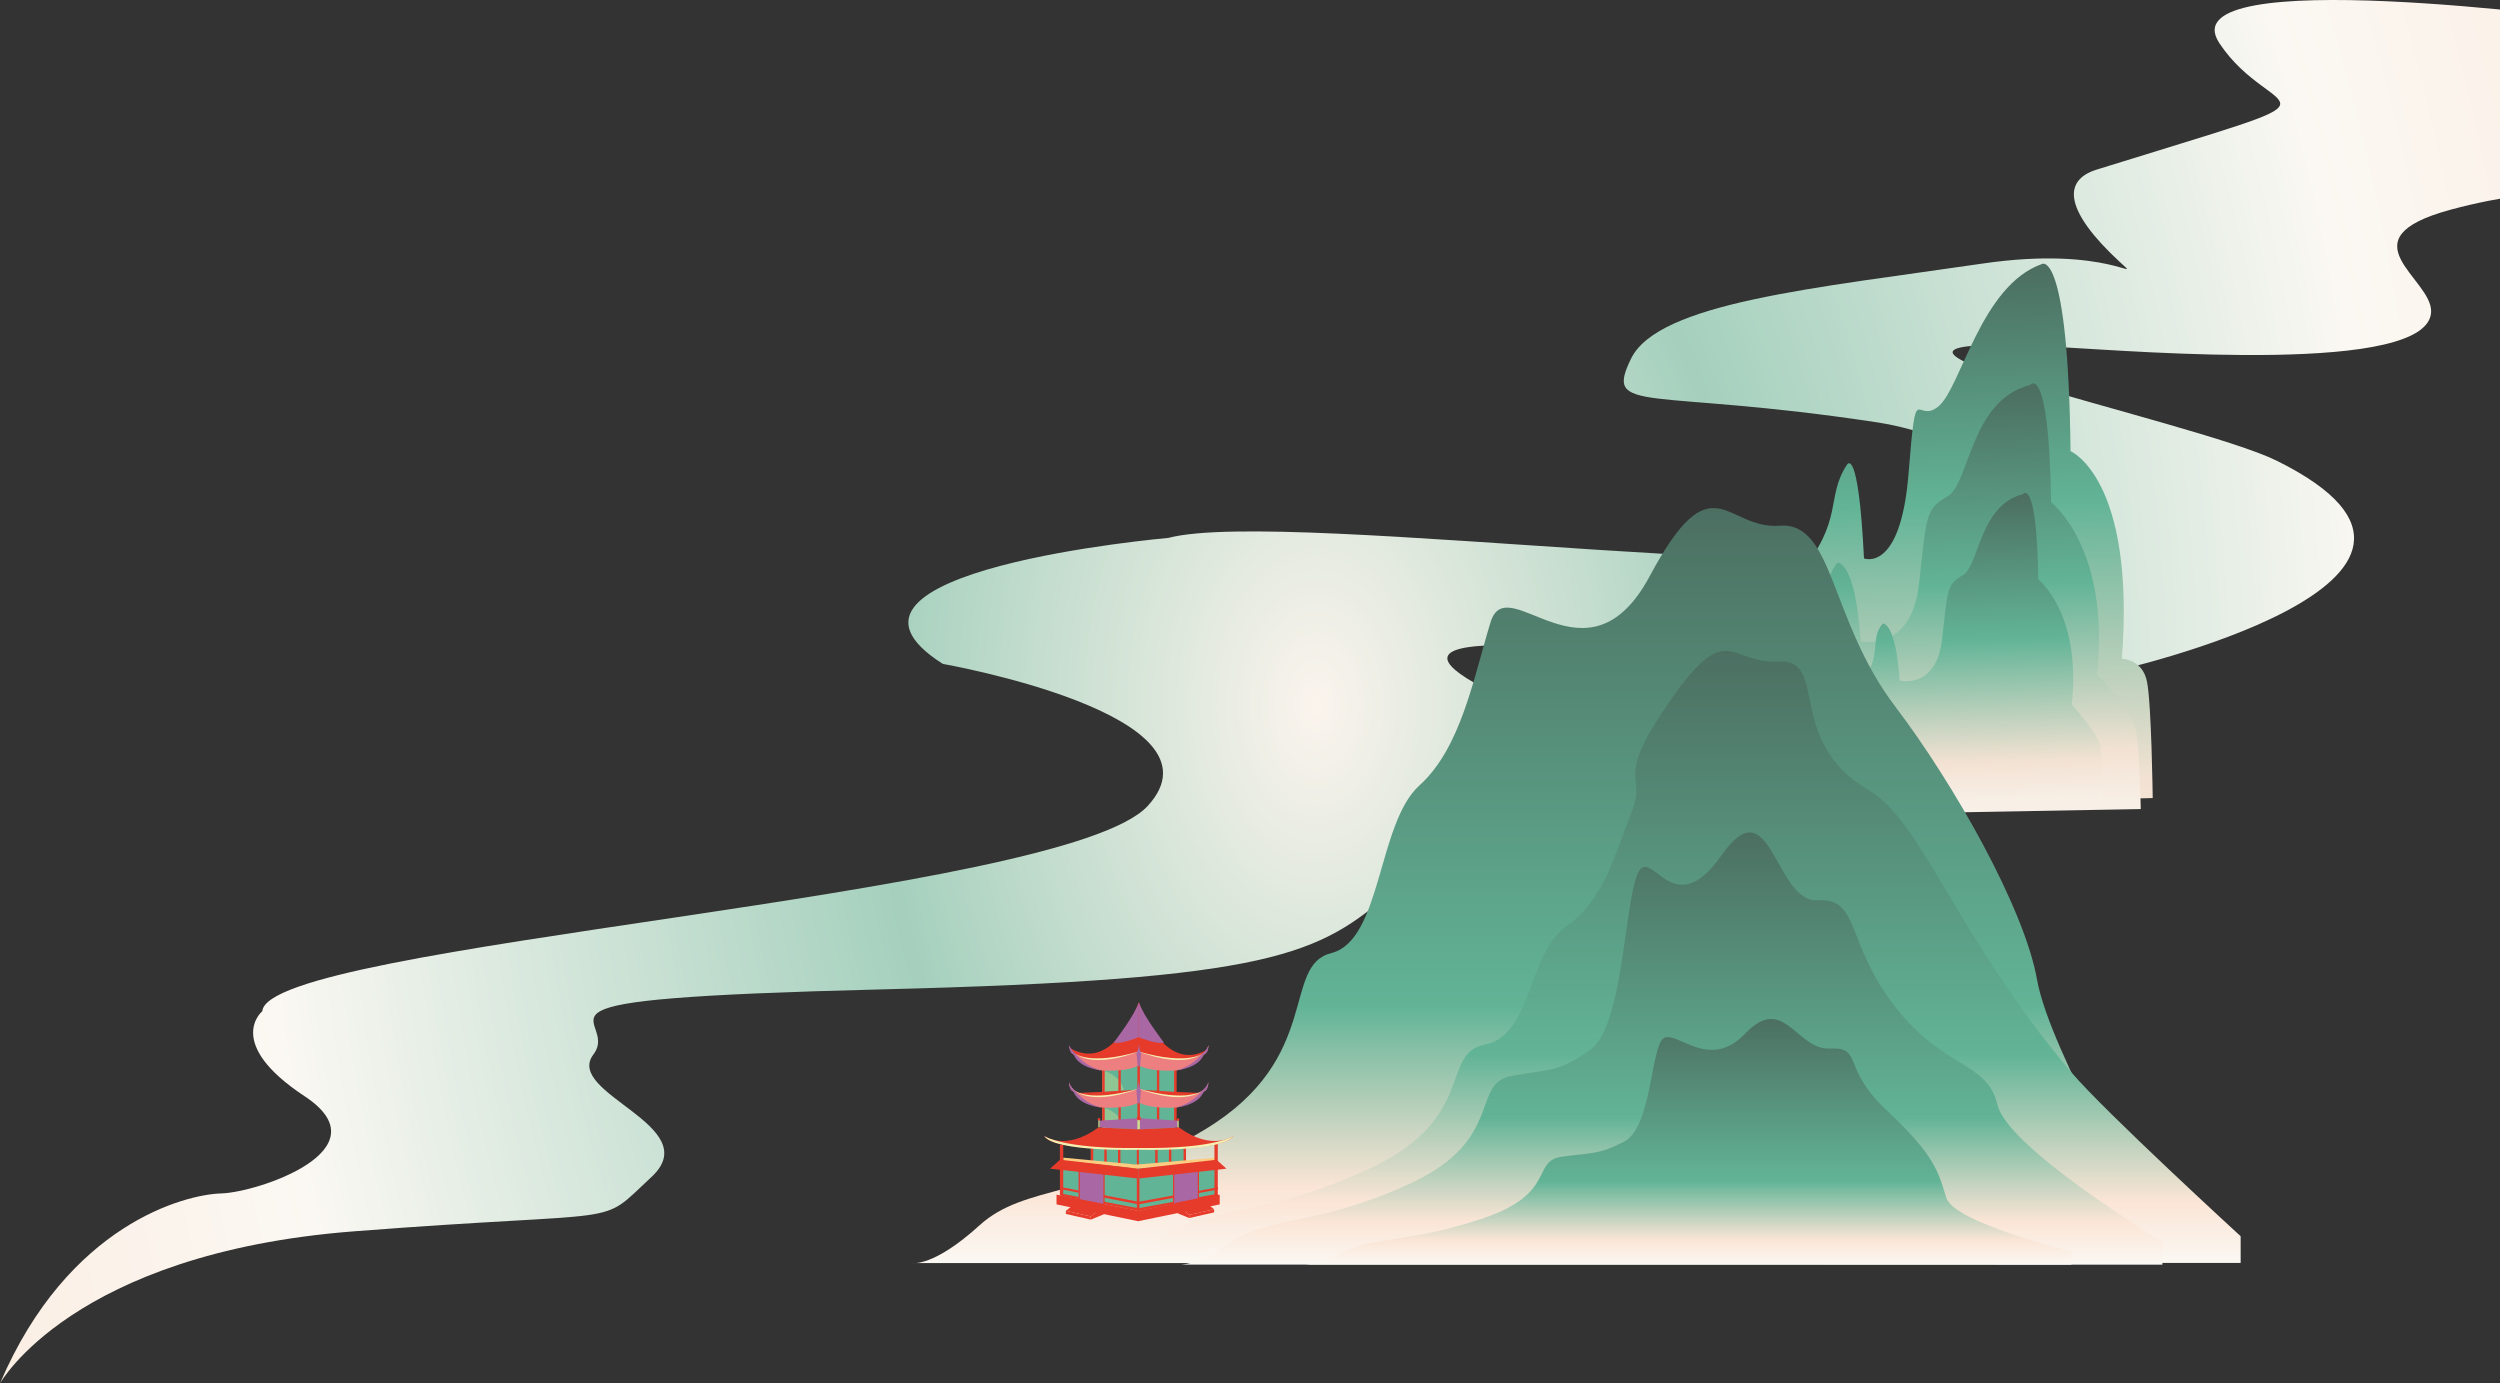 <svg width="656" height="363" viewBox="0 0 656 363" fill="none" xmlns="http://www.w3.org/2000/svg">
<rect x="0" y="0" width="656" height="363" fill="#333333" stroke="none"/>
<path d="M681.063 5.344C681.063 5.344 568.189 -10.008 582.359 11.328C596.529 32.664 621.343 22.314 550.144 44.516C540.929 47.39 541.994 55.552 556.204 68.711C562.609 74.639 553.414 64.289 520.214 69.161C476.489 75.581 435.184 79.356 427.989 94.107C420.794 108.859 432.144 101.673 492.779 110.856C507.324 113.06 541.359 124.556 523.369 141.15C505.374 157.744 337.589 132.983 306.554 141.15C306.554 141.15 208.72 149.712 247.404 174.208C247.404 174.208 323.199 187.512 301.159 211.481C279.119 235.451 70.175 247.569 68.825 265.349C68.825 265.349 58.705 273.646 79.96 287.671C101.215 301.697 67.59 312.893 58.03 313.158C48.71 313.413 17.88 321.12 3.10313e-06 363C3.10313e-06 363 18.955 328.831 92.84 323.103C166.724 317.374 156.425 322.286 170.935 308.852C185.44 295.418 147.944 286.97 155.704 276.701C163.464 266.426 127.87 262.19 231.104 259.621C334.339 257.052 346.149 250.533 365.379 233.739C384.609 216.944 416.324 230.183 434.539 218.131C452.759 206.079 425.769 195.213 425.769 195.213C425.769 195.213 351.549 170.322 391.694 169.331C431.839 168.344 430.829 185.729 554.304 176.246C554.304 176.246 661.083 152.502 597.489 120.931C575.859 110.196 459.889 86.697 540.534 91.083C561.724 92.235 637.358 98.424 637.928 81.825C638.228 73.047 614.664 62.737 643.003 55.031C671.343 47.325 687.678 52.467 683.293 40.415C678.908 28.363 657.778 20.586 675.998 12.159C675.998 12.159 665.618 10.452 681.073 5.339L681.063 5.344Z" fill="url(#paint0_radial_279_1382)"/>
<path d="M460.365 212.005C460.365 212.005 461.563 182.46 464.858 173.478C468.154 164.496 460.068 165.095 472.044 150.719C484.02 136.348 478.932 130.657 484.619 121.973C484.619 121.973 487.613 116.282 489.112 146.528C489.112 146.528 498.693 150.422 500.791 124.368C502.889 98.318 502.587 111.491 508.575 106.701C514.563 101.911 519.655 74.96 535.823 69.269C535.823 69.269 542.711 65.078 543.31 118.38C543.31 118.38 560.378 125.565 556.785 172.879C556.785 172.879 562.174 172.879 563.372 178.867C564.569 184.855 564.871 209.411 564.871 209.411L460.365 212.005V212.005Z" fill="url(#paint1_linear_279_1382)"/>
<path d="M460.365 214.118C460.365 214.118 461.526 193.406 464.724 187.111C467.917 180.812 460.077 181.235 471.696 171.157C483.314 161.08 476.681 153.737 482.2 147.651C482.2 147.651 486.801 147.02 488.249 168.219C488.249 168.219 501.52 171.455 503.553 153.194C505.586 134.933 505.242 133.582 511.049 130.226C516.856 126.865 516.958 105.039 532.643 101.052C532.643 101.052 537.633 94.423 538.213 131.785C538.213 131.785 553.768 143.715 550.282 176.876C550.282 176.876 559.12 186.694 560.281 190.89C561.441 195.086 561.733 212.298 561.733 212.298L460.37 214.118H460.365Z" fill="url(#paint2_linear_279_1382)"/>
<path d="M478.175 212.005C478.175 212.005 479.02 196.924 481.346 192.343C483.671 187.756 477.962 188.063 486.419 180.729C494.877 173.395 490.049 168.047 494.069 163.614C494.069 163.614 497.416 163.155 498.474 178.589C498.474 178.589 508.134 180.947 509.614 167.648C511.095 154.349 510.844 153.37 515.073 150.924C519.302 148.477 519.376 132.584 530.795 129.678C530.795 129.678 534.43 124.85 534.852 152.056C534.852 152.056 546.178 160.741 543.639 184.888C543.639 184.888 550.072 192.036 550.917 195.091C551.762 198.15 551.976 210.678 551.976 210.678L478.171 212.001L478.175 212.005Z" fill="url(#paint3_linear_279_1382)"/>
<path d="M564.834 321.534C564.834 321.534 537.823 275.775 534.523 257.082C531.227 238.394 512.72 205.664 497.3 185.375C480.005 162.621 481.286 136.845 466.994 137.945C452.701 139.045 449.406 120.357 432.913 151.137C416.425 181.917 395.537 148.937 391.137 163.229C386.741 177.521 383.441 196.209 372.449 206.101C361.457 215.993 362.557 246.777 349.365 250.073C336.173 253.369 347.165 277.557 316.385 296.245C285.605 314.933 269.113 310.537 257.021 321.529C244.929 332.521 239.433 331.421 239.433 331.421L564.834 331.453V321.529V321.534Z" fill="url(#paint4_linear_279_1382)"/>
<path d="M587.955 324.398C587.955 324.398 552.278 291.696 543.533 281.386C513.807 246.336 504.249 215.38 490.379 207.345C468.34 194.575 479.926 172.805 466.785 173.58C453.644 174.355 453.491 162.054 438.326 183.75C423.161 205.446 432.259 202.754 428.216 212.827C424.173 222.899 421.137 236.073 411.027 243.045C400.917 250.017 401.929 271.713 389.796 274.038C377.662 276.364 387.772 293.409 359.466 306.582C331.16 319.756 315.995 316.655 304.873 324.402C293.752 332.149 288.697 331.374 288.697 331.374L587.946 331.397V324.402L587.955 324.398Z" fill="url(#paint5_linear_279_1382)"/>
<path d="M567.42 325.818C567.42 325.818 526.767 301.295 524.149 289.932C521.531 278.569 510.316 280.574 497.704 264.708C484.03 247.506 488.295 235.562 476.955 236.231C465.615 236.899 464.817 205.716 451.732 224.431C438.646 243.147 433.095 220.866 429.604 229.556C426.114 238.245 425.872 269.564 417.15 275.58C408.428 281.595 406.924 280.356 396.457 282.361C385.99 284.367 394.712 299.072 370.291 310.435C345.87 321.798 332.785 319.125 323.19 325.809C313.596 332.493 309.237 331.825 309.237 331.825L567.415 331.843V325.809L567.42 325.818Z" fill="url(#paint6_linear_279_1382)"/>
<path d="M543.532 328.394C543.532 328.394 512.766 320.847 510.724 314.339C508.677 307.831 507.939 303.356 495.267 291.557C482.966 280.105 489.005 274.758 480.139 275.139C471.273 275.519 468.107 260.545 457.877 271.267C447.651 281.99 438.539 268.283 435.81 273.259C433.08 278.235 432.895 296.175 426.076 299.62C419.257 303.064 418.083 302.354 409.904 303.505C401.72 304.651 408.539 313.076 389.452 319.584C370.36 326.092 360.134 324.56 352.633 328.39C345.132 332.219 341.725 331.834 341.725 331.834L543.537 331.843V328.385L543.532 328.394Z" fill="url(#paint7_linear_279_1382)"/>
<path d="M279.926 301.705C280.157 301.417 280.183 301.238 280.183 301.238C280.109 301.399 280.017 301.551 279.926 301.705Z" fill="#62B497"/>
<path d="M298.833 277.424H298.792H289.208V296.789H298.792H298.833H308.417V277.424H298.833Z" fill="#62B497"/>
<path opacity="0.43" d="M289.208 290.618C289.208 290.618 293.639 291.243 295.004 295.786L289.208 296.199V290.618Z" fill="#CDDD91"/>
<path opacity="0.43" d="M289.208 280.892C289.208 280.892 293.639 281.61 295.004 286.152L289.208 286.508V280.892Z" fill="#CDDD91"/>
<path d="M308.085 277.332V295.188L308.748 295.059V277.332H308.085Z" fill="#E63B2B"/>
<path d="M298.451 275.463V295.868L299.112 295.72V275.463H298.451Z" fill="#E63B2B"/>
<path d="M293.471 278.113V295.188L294.093 295.064V278.113H293.471Z" fill="#E63B2B"/>
<path d="M303.573 277.348V294.425L304.196 294.301V277.348H303.573Z" fill="#E63B2B"/>
<path d="M289.208 279.964V295.188L289.871 295.079V279.964H289.208Z" fill="#E63B2B"/>
<path d="M298.832 263C298.832 263 292.332 281.647 280.872 275.072C280.872 275.072 284.14 281.955 298.832 275.918C311.028 282.077 316.713 275.455 316.713 275.455C305.253 282.031 298.832 263.002 298.832 263.002V263Z" fill="#E63B2B"/>
<path d="M308.376 286.508L298.792 285.921L289.208 286.508L283.103 286.779C284.381 289.987 298.792 289.255 298.792 289.255C298.792 289.255 313.203 289.989 314.481 286.779L308.376 286.508Z" fill="#E63B2B"/>
<path d="M298.832 275.918C281.715 281.342 280.539 274.24 280.539 274.24C280.465 276.957 286.198 280.74 289.208 280.892C296.554 281.262 298.832 279.528 298.832 279.528C298.832 279.528 301.109 281.262 308.457 280.892C311.467 280.74 317.2 276.957 317.126 274.24C317.126 274.24 315.95 281.342 298.832 275.918Z" fill="#EE7F80"/>
<path d="M298.791 285.643C281.674 291.067 280.498 283.965 280.498 283.965C280.424 286.682 286.157 290.465 289.167 290.617C296.513 290.987 298.791 289.253 298.791 289.253C298.791 289.253 301.068 290.987 308.416 290.617C311.426 290.465 317.159 286.682 317.085 283.965C317.085 283.965 315.909 291.067 298.791 285.643Z" fill="#EE7F80"/>
<path d="M298.833 293.41L288.539 294.066V295.859L298.833 296.348L309.126 295.859V294.066L298.833 293.41Z" fill="#A967A3"/>
<path d="M298.833 275.918L298.209 276.113L298.52 279.716L298.833 279.784L299.146 279.716L299.457 276.113L298.833 275.918Z" fill="#A967A3"/>
<path d="M298.209 276.113C298.209 276.113 298.711 275.881 298.833 273.825C298.833 273.825 298.957 275.683 299.457 276.113C299.457 276.113 298.807 276.772 298.207 276.113H298.209Z" fill="#A967A3"/>
<path d="M280.539 274.24C280.539 274.24 281.169 275.755 282.065 276.405C282.065 276.405 282.047 276.781 281.649 276.663C281.249 276.542 280.637 276.126 280.539 274.24Z" fill="#A967A3"/>
<path d="M317.146 274.24C317.146 274.24 316.517 275.755 315.62 276.405C315.62 276.405 315.639 276.781 316.037 276.663C316.437 276.542 317.048 276.126 317.146 274.24Z" fill="#A967A3"/>
<path d="M282.067 276.405C282.067 276.405 284.764 279.977 289.21 280.892C289.21 280.892 283.177 280.475 281.725 276.678L282.067 276.405Z" fill="#A967A3"/>
<path d="M315.56 276.405C315.56 276.405 312.863 279.977 308.417 280.892C308.417 280.892 314.45 280.475 315.902 276.678L315.56 276.405Z" fill="#A967A3"/>
<path d="M298.782 285.665L298.156 285.86L298.469 289.462L298.782 289.531L299.093 289.462L299.407 285.86L298.782 285.665Z" fill="#A967A3"/>
<path d="M298.156 285.86C298.156 285.86 298.658 285.628 298.78 283.572C298.78 283.572 298.904 285.43 299.405 285.86C299.405 285.86 298.754 286.519 298.154 285.86H298.156Z" fill="#A967A3"/>
<path d="M280.488 283.989C280.488 283.989 281.118 285.504 282.015 286.154C282.015 286.154 281.996 286.53 281.598 286.412C281.198 286.291 280.586 285.874 280.488 283.989Z" fill="#A967A3"/>
<path d="M317.096 283.989C317.096 283.989 316.466 285.504 315.569 286.154C315.569 286.154 315.588 286.53 315.986 286.412C316.384 286.293 316.997 285.874 317.096 283.989Z" fill="#A967A3"/>
<path d="M282.016 286.154C282.016 286.154 284.714 289.725 289.159 290.641C289.159 290.641 283.126 290.224 281.674 286.426L282.016 286.154Z" fill="#A967A3"/>
<path d="M315.507 286.154C315.507 286.154 312.81 289.725 308.364 290.641C308.364 290.641 314.397 290.224 315.85 286.426L315.507 286.154Z" fill="#A967A3"/>
<path d="M299.112 293.434H298.451V296.335H299.112V293.434Z" fill="#CDDD91"/>
<path d="M288.537 293.684H288.204V295.859H288.537V293.684Z" fill="#CDDD91"/>
<path d="M309.292 293.797H308.959V295.972H309.292V293.797Z" fill="#CDDD91"/>
<path d="M298.832 293.967C299.127 293.967 299.366 293.729 299.366 293.434C299.366 293.139 299.127 292.901 298.832 292.901C298.538 292.901 298.299 293.139 298.299 293.434C298.299 293.729 298.538 293.967 298.832 293.967Z" fill="#E63B2B"/>
<path d="M288.372 294.021C288.558 294.021 288.709 293.87 288.709 293.684C288.709 293.498 288.558 293.347 288.372 293.347C288.186 293.347 288.035 293.498 288.035 293.684C288.035 293.87 288.186 294.021 288.372 294.021Z" fill="#E63B2B"/>
<path d="M311.209 304.796L298.721 305.758L286.23 304.796V300.247H311.209V304.796Z" fill="#62B497"/>
<path d="M309.126 294.134C309.312 294.134 309.463 293.983 309.463 293.797C309.463 293.611 309.312 293.46 309.126 293.46C308.94 293.46 308.789 293.611 308.789 293.797C308.789 293.983 308.94 294.134 309.126 294.134Z" fill="#E63B2B"/>
<path d="M309.409 295.859L298.807 296.348L288.204 295.859C279.559 302.196 274 298.087 274 298.087C276.267 302.027 297.21 301.516 298.69 301.473V301.49C298.69 301.49 321.262 302.17 323.613 298.085C323.613 298.085 318.054 302.194 309.409 295.857V295.859Z" fill="#E63B2B"/>
<path d="M292.227 273.586C292.227 273.586 297.693 266.562 298.832 263L298.782 272.147C298.782 272.147 294.327 274.071 292.227 273.586Z" fill="#A967A3"/>
<path d="M305.438 273.586C305.438 273.586 299.971 266.562 298.832 263L298.782 272.147C298.782 272.147 303.337 274.071 305.438 273.586Z" fill="#A967A3"/>
<path d="M286.87 301.238H286.23V304.844H286.87V301.238Z" fill="#E63B2B"/>
<path d="M311.209 301.238H310.57V304.844H311.209V301.238Z" fill="#E63B2B"/>
<path d="M282.017 286.154C282.017 286.154 285.655 289.414 298.782 285.667C298.782 285.667 287.312 290.354 282.017 286.154Z" fill="#F5EFB2"/>
<path d="M315.486 286.154C315.486 286.154 311.848 289.414 298.721 285.667C298.721 285.667 310.19 290.354 315.486 286.154Z" fill="#F5EFB2"/>
<path d="M298.834 301.534H298.301V306.004H298.834V301.534Z" fill="#E63B2B"/>
<path d="M290.408 300.736H289.769V305.609H290.408V300.736Z" fill="#E63B2B"/>
<path d="M294.006 301.014H293.367V305.887H294.006V301.014Z" fill="#E63B2B"/>
<path d="M306.724 305.75H307.363V300.877H306.724V305.75Z" fill="#E63B2B"/>
<path d="M303.126 306.026H303.765V301.153H303.126V306.026Z" fill="#E63B2B"/>
<path d="M278.557 304.557L298.994 306.663L298.743 317.731L278.557 313.813V304.557Z" fill="#62B497"/>
<path d="M319.111 304.557L298.672 306.663L298.744 317.731L319.111 313.813V304.557Z" fill="#62B497"/>
<path d="M278.618 311.528L298.798 315.349L298.805 316.034L278.618 312.115V311.528Z" fill="#E63B2B"/>
<path d="M319.608 311.528L298.725 315.349L298.716 316.034L319.608 312.115V311.528Z" fill="#E63B2B"/>
<path d="M278.994 303.768L298.451 305.611V306.663L278.994 304.605V303.768Z" fill="#FCCC81"/>
<path d="M319.11 303.768L298.049 305.611V306.663L319.11 304.605V303.768Z" fill="#FCCC81"/>
<path d="M278.993 300.404H278.119V313.73H278.993V300.404Z" fill="#E63B2B"/>
<path d="M319.547 299.571H318.673V313.782H319.547V299.571Z" fill="#E63B2B"/>
<path d="M282.058 276.405C282.058 276.405 285.696 279.665 298.823 275.918C298.823 275.918 287.353 280.605 282.058 276.405Z" fill="#F5EFB2"/>
<path d="M315.527 276.405C315.527 276.405 311.889 279.665 298.762 275.918C298.762 275.918 310.231 280.605 315.527 276.405Z" fill="#F5EFB2"/>
<path d="M278.557 313.226L298.734 317.046L298.743 317.731L278.557 313.813V313.226Z" fill="#E63B2B"/>
<path d="M319.545 313.226L298.662 317.046L298.654 317.731L319.545 313.813V313.226Z" fill="#E63B2B"/>
<path d="M274.002 298.087C274.002 298.087 278.753 301.495 298.833 301.238V301.705C298.833 301.705 276.842 302.344 274.002 298.087Z" fill="#F5EFB2"/>
<path d="M323.645 298.087C323.645 298.087 318.894 301.495 298.814 301.238V301.705C298.814 301.705 320.805 302.344 323.645 298.087Z" fill="#F5EFB2"/>
<path d="M314.538 314.721V307.295L307.883 308.066L307.983 316.034L314.538 314.721Z" fill="#A967A3"/>
<path d="M283.043 314.78V307.295L289.698 308.073L289.598 316.105L283.043 314.78Z" fill="#A967A3"/>
<path d="M283.356 307.295H283.043V314.743H283.356V307.295Z" fill="#E63B2B"/>
<path d="M289.856 308.073H289.543V316.034H289.856V308.073Z" fill="#E63B2B"/>
<path d="M314.304 314.778H314.617V307.33H314.304V314.778Z" fill="#E63B2B"/>
<path d="M307.806 316.07H308.119V308.108H307.806V316.07Z" fill="#E63B2B"/>
<path d="M278.144 304.313L298.674 306.663V309.258L275.52 306.663L278.144 304.313Z" fill="#E63B2B"/>
<path d="M319.203 304.313L298.674 306.663V309.258L321.828 306.663L319.203 304.313Z" fill="#E63B2B"/>
<path d="M298.994 309.216H298.301V317.731H298.994V309.216Z" fill="#E63B2B"/>
<path d="M277.234 313.474L298.744 317.731L298.673 320.45L277.234 316.034V313.474Z" fill="#E63B2B"/>
<path d="M320.049 313.474L298.538 317.731L298.608 320.45L320.049 316.034V313.474Z" fill="#E63B2B"/>
<path d="M283.356 314.743L279.687 317.731L286.231 319.202L289.856 316.034L283.356 314.743Z" fill="#E63B2B"/>
<path d="M289.856 316.034L289.698 318.601L286.23 320.033V319.202L289.856 316.034Z" fill="#E63B2B"/>
<path d="M279.687 317.731L286.231 319.202V320.033L279.687 318.54V317.731Z" fill="#E63B2B"/>
<path d="M314.916 314.328L318.584 317.316L312.039 318.785L308.416 315.617L314.916 314.328Z" fill="#E63B2B"/>
<path d="M308.416 315.618L308.573 318.185L312.039 319.617V318.785L308.416 315.618Z" fill="#E63B2B"/>
<path d="M318.583 317.316L312.039 318.785V319.617L318.583 318.124V317.316Z" fill="#E63B2B"/>
<defs>
<radialGradient id="paint0_radial_279_1382" cx="0" cy="0" r="1" gradientUnits="userSpaceOnUse" gradientTransform="translate(345.543 185.333) scale(822.64 1263.83)">
<stop stop-color="#FBF4ED"/>
<stop offset="0.14" stop-color="#A5D0BD"/>
<stop offset="0.34" stop-color="#FBF8F3"/>
<stop offset="0.45" stop-color="#FBEEE3"/>
<stop offset="0.58" stop-color="#BDDBCC"/>
<stop offset="0.7" stop-color="#FBF3EB"/>
<stop offset="1" stop-color="#C1DDCE"/>
</radialGradient>
<linearGradient id="paint1_linear_279_1382" x1="513.24" y1="235.191" x2="509.216" y2="71.72" gradientUnits="userSpaceOnUse">
<stop stop-color="#FBE5D6"/>
<stop offset="0.18" stop-color="#F3E2D3"/>
<stop offset="0.63" stop-color="#62B497"/>
<stop offset="1" stop-color="#4C6F62"/>
</linearGradient>
<linearGradient id="paint2_linear_279_1382" x1="511.537" y1="233.065" x2="508.329" y2="102.7" gradientUnits="userSpaceOnUse">
<stop offset="0.09" stop-color="#FBF8F3"/>
<stop offset="0.27" stop-color="#F3E2D3"/>
<stop offset="0.61" stop-color="#62B497"/>
<stop offset="1" stop-color="#4C6F62"/>
</linearGradient>
<linearGradient id="paint3_linear_279_1382" x1="515.435" y1="225.801" x2="513.096" y2="130.88" gradientUnits="userSpaceOnUse">
<stop offset="0.09" stop-color="#FBF8F3"/>
<stop offset="0.27" stop-color="#F3E2D3"/>
<stop offset="0.61" stop-color="#62B497"/>
<stop offset="1" stop-color="#4C6F62"/>
</linearGradient>
<linearGradient id="paint4_linear_279_1382" x1="402.129" y1="331.458" x2="402.129" y2="133.322" gradientUnits="userSpaceOnUse">
<stop stop-color="#FBF8F3"/>
<stop offset="0.1" stop-color="#FBE5D6"/>
<stop offset="0.34" stop-color="#62B497"/>
<stop offset="1" stop-color="#4C6F62"/>
</linearGradient>
<linearGradient id="paint5_linear_279_1382" x1="438.331" y1="331.393" x2="438.331" y2="170.8" gradientUnits="userSpaceOnUse">
<stop stop-color="#FBF8F3"/>
<stop offset="0.1" stop-color="#FBE5D6"/>
<stop offset="0.34" stop-color="#62B497"/>
<stop offset="1" stop-color="#4C6F62"/>
</linearGradient>
<linearGradient id="paint6_linear_279_1382" x1="438.331" y1="331.852" x2="438.331" y2="218.443" gradientUnits="userSpaceOnUse">
<stop stop-color="#FBF8F3"/>
<stop offset="0.1" stop-color="#FBE5D6"/>
<stop offset="0.34" stop-color="#62B497"/>
<stop offset="1" stop-color="#4C6F62"/>
</linearGradient>
<linearGradient id="paint7_linear_279_1382" x1="442.628" y1="331.852" x2="442.628" y2="267.396" gradientUnits="userSpaceOnUse">
<stop stop-color="#FBF8F3"/>
<stop offset="0.1" stop-color="#FBE5D6"/>
<stop offset="0.34" stop-color="#62B497"/>
<stop offset="1" stop-color="#4C6F62"/>
</linearGradient>
</defs>
</svg>
